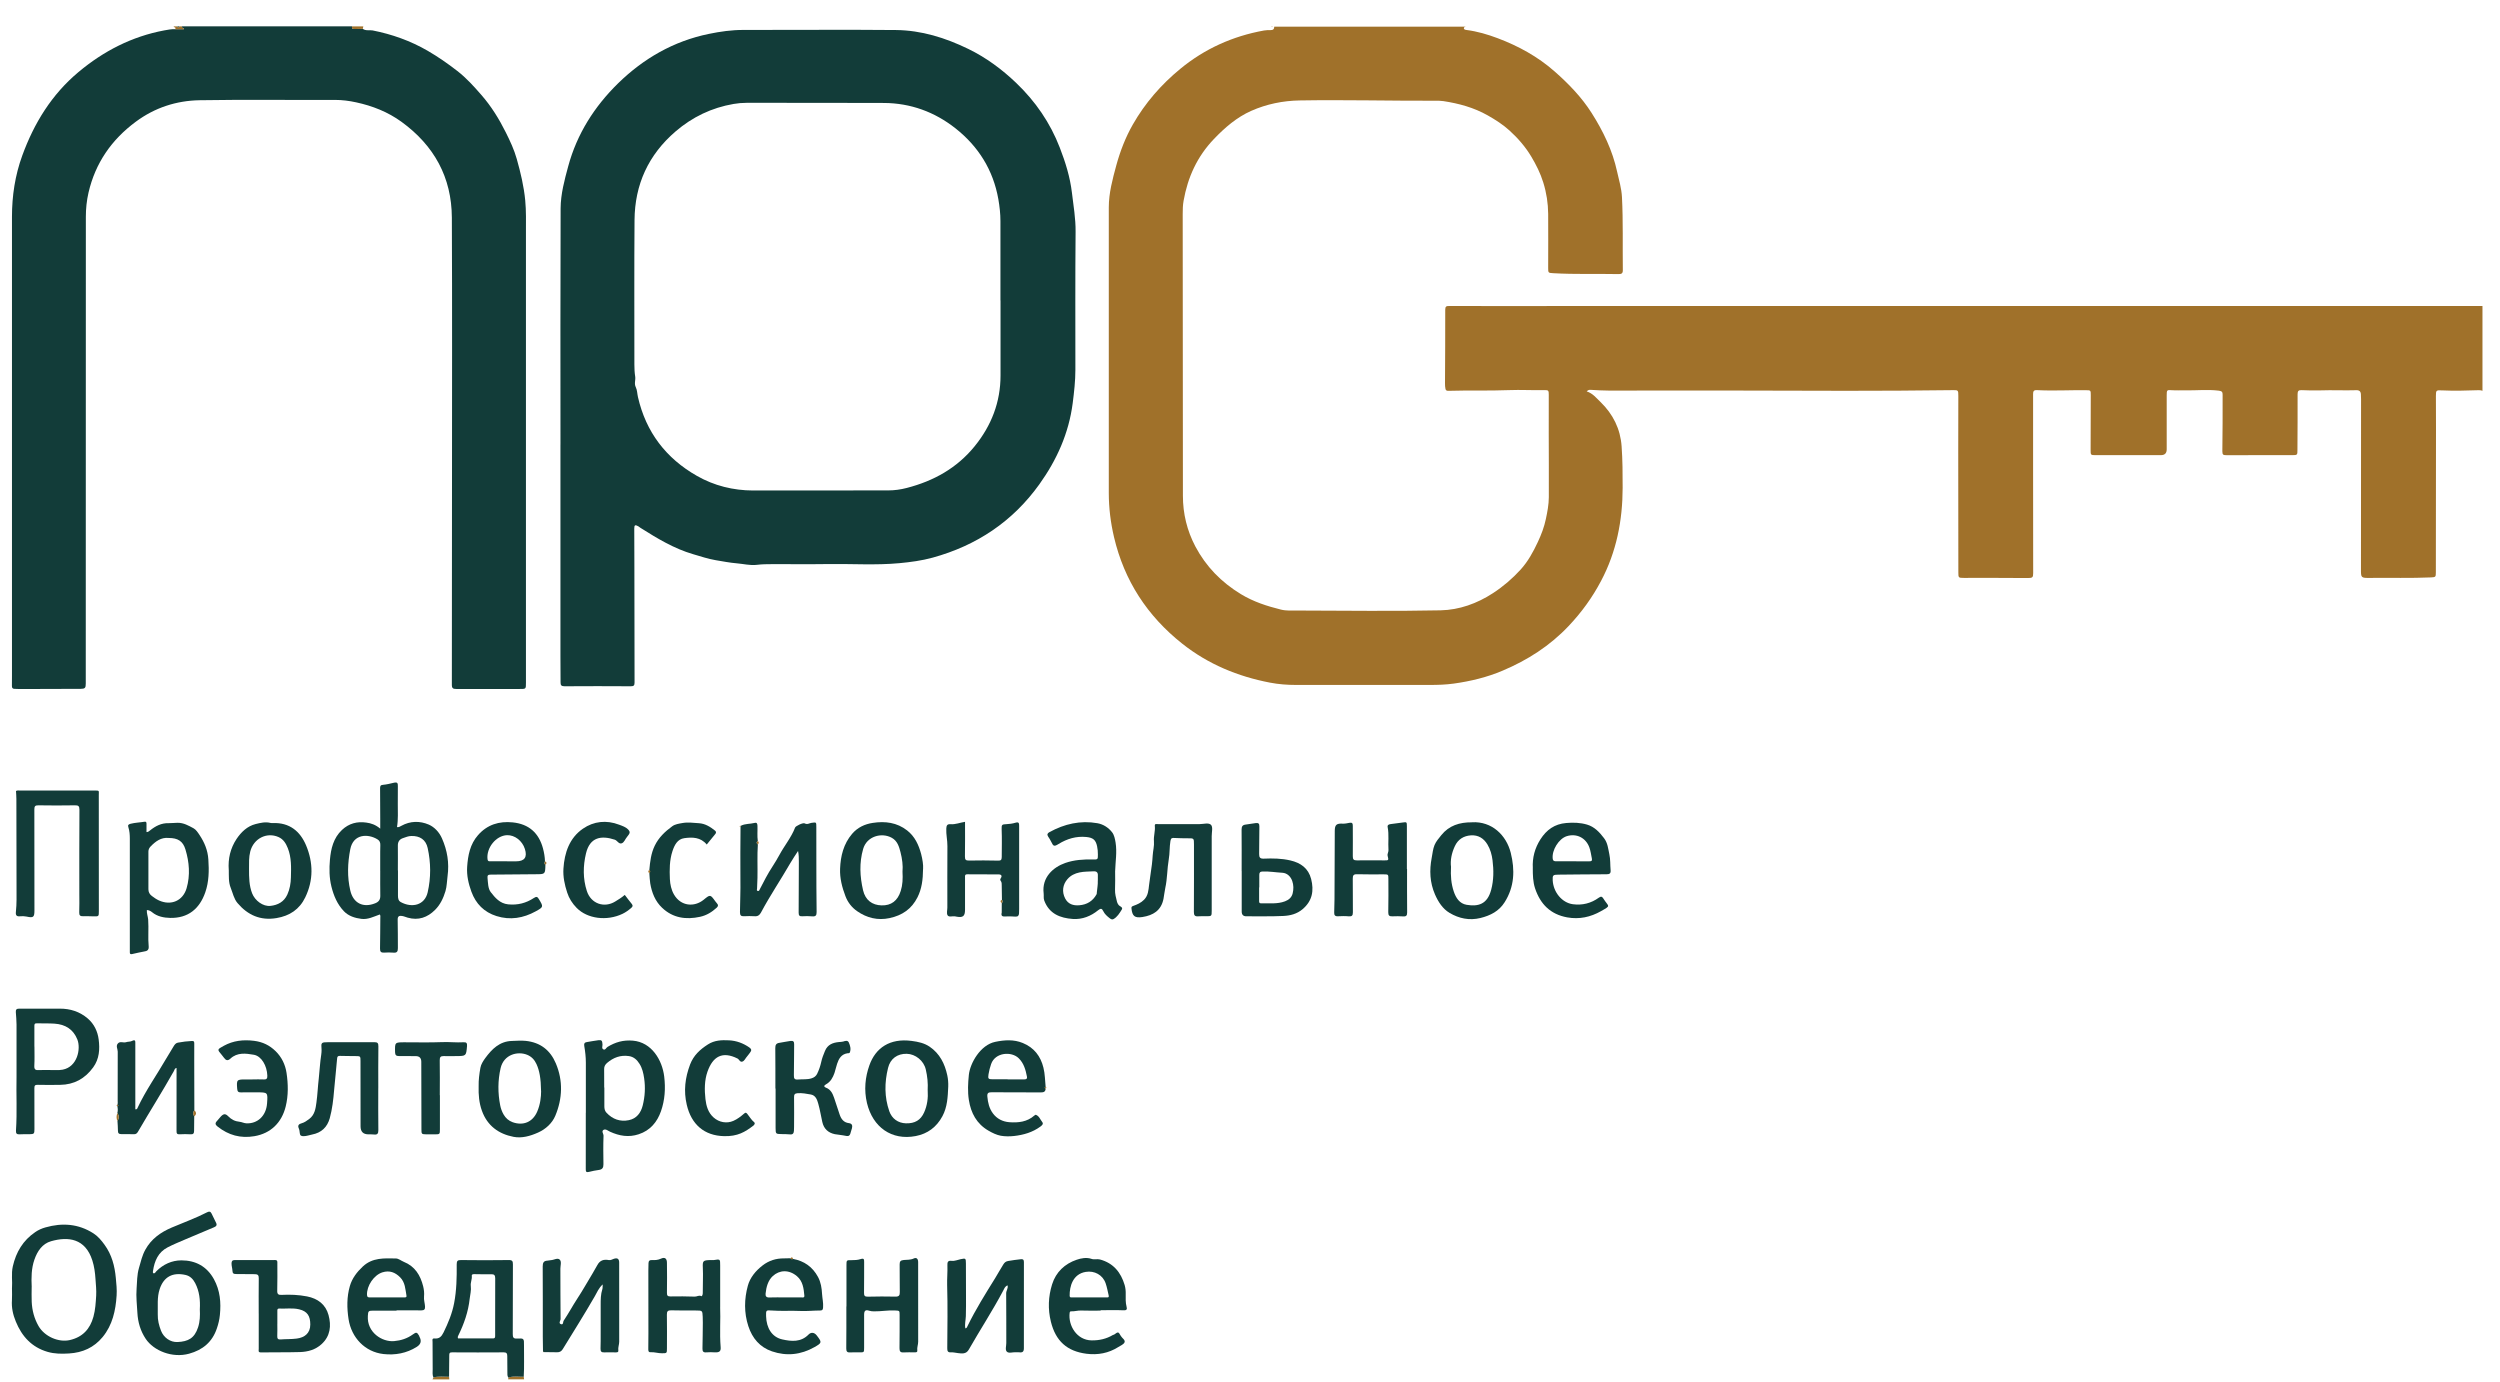 <?xml version="1.0" encoding="UTF-8"?>
<svg xmlns="http://www.w3.org/2000/svg" width="85" height="47" viewBox="0 0 85 47" fill="none">
  <g id="xw1DFX">
    <g id="Group">
      <path id="Vector" d="M49.84 0.898C49.815 0.917 49.77 0.921 49.771 0.957C49.773 1.011 49.827 1.014 49.866 1.02C50.23 1.067 50.578 1.17 50.921 1.299C51.629 1.566 52.282 1.924 52.852 2.425C53.33 2.845 53.771 3.3 54.113 3.837C54.507 4.457 54.825 5.114 54.982 5.837C55.046 6.124 55.132 6.406 55.147 6.705C55.189 7.531 55.166 8.357 55.176 9.185C55.178 9.296 55.131 9.32 55.035 9.319C54.295 9.304 53.554 9.332 52.813 9.289C52.639 9.279 52.638 9.277 52.638 9.109C52.638 8.497 52.643 7.885 52.638 7.271C52.634 6.91 52.582 6.56 52.472 6.207C52.373 5.886 52.228 5.6 52.061 5.32C51.861 4.988 51.608 4.696 51.32 4.435C51.096 4.232 50.846 4.073 50.582 3.923C50.11 3.656 49.603 3.519 49.076 3.438C48.982 3.424 48.885 3.424 48.791 3.425C47.256 3.43 45.721 3.389 44.186 3.415C43.619 3.425 43.066 3.538 42.547 3.767C42.049 3.987 41.645 4.338 41.271 4.729C40.704 5.322 40.383 6.028 40.242 6.826C40.215 6.976 40.212 7.126 40.212 7.275C40.212 10.47 40.215 13.663 40.219 16.858C40.219 17.465 40.359 18.041 40.642 18.579C41.004 19.263 41.524 19.795 42.191 20.201C42.617 20.459 43.075 20.608 43.548 20.725C43.734 20.772 43.931 20.758 44.124 20.758C45.744 20.761 47.364 20.786 48.983 20.751C49.615 20.737 50.219 20.521 50.763 20.166C51.113 19.938 51.424 19.67 51.701 19.366C51.951 19.091 52.131 18.762 52.287 18.427C52.404 18.177 52.502 17.921 52.559 17.648C52.611 17.403 52.659 17.154 52.66 16.903C52.664 16.18 52.658 15.457 52.657 14.734C52.657 14.297 52.657 13.86 52.658 13.422C52.658 13.278 52.648 13.261 52.511 13.264C52.108 13.273 51.705 13.248 51.305 13.264C50.618 13.291 49.932 13.267 49.246 13.288C49.181 13.291 49.156 13.267 49.146 13.222C49.132 13.161 49.13 13.097 49.13 13.033C49.133 12.2 49.141 11.366 49.138 10.531C49.138 10.415 49.179 10.403 49.273 10.404C49.913 10.406 50.554 10.406 51.194 10.406C52.841 10.406 54.488 10.403 56.135 10.403C60.301 10.403 64.468 10.405 68.633 10.405C73.849 10.405 79.064 10.405 84.277 10.405C84.319 10.405 84.362 10.405 84.404 10.405V13.288C84.355 13.267 84.305 13.264 84.251 13.267C83.843 13.282 83.436 13.292 83.028 13.273C82.829 13.263 82.821 13.27 82.821 13.465C82.82 13.841 82.824 14.216 82.824 14.589C82.824 16.212 82.821 17.834 82.819 19.456C82.819 19.619 82.811 19.624 82.652 19.632C81.965 19.662 81.276 19.641 80.588 19.649C80.266 19.653 80.272 19.647 80.273 19.337C80.276 17.927 80.275 16.517 80.275 15.108C80.275 14.596 80.275 14.084 80.276 13.572C80.276 13.519 80.272 13.467 80.271 13.414C80.268 13.311 80.221 13.263 80.112 13.267C79.704 13.28 79.297 13.258 78.889 13.273C78.679 13.28 78.466 13.273 78.254 13.265C78.153 13.261 78.118 13.292 78.118 13.399C78.121 14.028 78.116 14.657 78.113 15.284C78.113 15.475 78.113 15.475 77.922 15.475C77.182 15.475 76.44 15.474 75.699 15.476C75.597 15.476 75.559 15.468 75.56 15.342C75.572 14.704 75.567 14.065 75.569 13.426C75.569 13.334 75.553 13.297 75.442 13.283C75.062 13.236 74.682 13.278 74.303 13.272C74.15 13.269 73.997 13.278 73.844 13.267C73.674 13.254 73.669 13.26 73.668 13.439C73.668 14.051 73.668 14.664 73.668 15.276C73.668 15.409 73.603 15.475 73.471 15.475C72.735 15.475 72 15.475 71.264 15.475C71.08 15.475 71.081 15.475 71.081 15.289C71.084 14.672 71.085 14.053 71.086 13.436C71.086 13.269 71.085 13.268 70.923 13.267C70.368 13.26 69.811 13.294 69.256 13.264C69.146 13.258 69.124 13.306 69.125 13.403C69.128 14.217 69.125 15.029 69.125 15.843C69.125 17.057 69.125 18.272 69.128 19.486C69.128 19.634 69.106 19.654 68.935 19.653C68.485 19.651 68.035 19.648 67.585 19.647C67.316 19.647 67.045 19.649 66.776 19.649C66.59 19.649 66.584 19.644 66.584 19.467C66.583 18.095 66.58 16.721 66.58 15.348C66.58 14.72 66.583 14.091 66.583 13.464C66.583 13.263 66.58 13.261 66.383 13.265C63.974 13.298 61.566 13.287 59.156 13.279C57.673 13.274 56.192 13.282 54.709 13.28C54.503 13.28 54.297 13.267 54.091 13.255C54.042 13.252 53.999 13.252 53.948 13.308C54.154 13.373 54.276 13.533 54.417 13.668C54.844 14.081 55.094 14.586 55.135 15.176C55.168 15.644 55.171 16.115 55.17 16.584C55.168 17.693 54.961 18.759 54.438 19.748C54.142 20.311 53.774 20.819 53.333 21.285C52.695 21.96 51.936 22.444 51.092 22.801C50.561 23.027 50.001 23.162 49.428 23.242C49.16 23.279 48.89 23.288 48.621 23.288C47.101 23.288 45.581 23.288 44.063 23.288C43.767 23.288 43.474 23.266 43.182 23.21C42.083 22.999 41.075 22.582 40.196 21.885C39.008 20.943 38.224 19.741 37.877 18.264C37.761 17.77 37.699 17.27 37.699 16.76C37.702 13.524 37.696 10.287 37.699 7.051C37.699 6.563 37.827 6.091 37.954 5.623C38.087 5.137 38.267 4.671 38.516 4.234C38.933 3.503 39.477 2.878 40.127 2.343C40.961 1.656 41.914 1.229 42.975 1.037C43.047 1.024 43.122 1.023 43.196 1.024C43.281 1.026 43.326 0.992 43.325 0.906H49.837L49.84 0.898Z" fill="#A0712A"></path>
      <path id="Vector_2" d="M12.335 0.981C12.438 1.056 12.56 1.014 12.672 1.035C13.332 1.166 13.958 1.389 14.54 1.726C14.893 1.931 15.227 2.163 15.55 2.414C15.859 2.654 16.114 2.939 16.368 3.23C16.706 3.617 16.972 4.049 17.199 4.505C17.343 4.795 17.482 5.089 17.57 5.405C17.701 5.869 17.812 6.334 17.858 6.816C17.892 7.175 17.882 7.531 17.882 7.888C17.884 12.999 17.883 18.11 17.882 23.219C17.882 23.427 17.882 23.426 17.671 23.425C16.95 23.425 16.231 23.422 15.511 23.425C15.405 23.425 15.363 23.403 15.363 23.285C15.368 20.989 15.368 18.693 15.368 16.395C15.368 13.397 15.377 10.398 15.363 7.399C15.357 6.031 14.762 4.951 13.654 4.144C13.186 3.804 12.663 3.599 12.106 3.479C11.874 3.428 11.632 3.397 11.388 3.397C9.853 3.404 8.317 3.382 6.783 3.408C5.997 3.422 5.262 3.66 4.618 4.138C3.791 4.751 3.242 5.543 3.009 6.55C2.947 6.823 2.919 7.094 2.919 7.371C2.919 12.524 2.918 17.677 2.916 22.828C2.916 22.965 2.915 23.103 2.916 23.24C2.916 23.393 2.892 23.419 2.732 23.422C2.578 23.425 2.425 23.422 2.272 23.422C1.737 23.423 1.203 23.426 0.669 23.427C0.61 23.427 0.553 23.422 0.494 23.421C0.426 23.421 0.403 23.385 0.405 23.321C0.408 23.21 0.407 23.099 0.407 22.989C0.407 17.783 0.407 12.577 0.407 7.373C0.407 6.659 0.512 5.964 0.756 5.292C1.158 4.188 1.756 3.214 2.667 2.451C3.52 1.737 4.482 1.241 5.582 1.034C5.702 1.011 5.821 0.989 5.945 0.992H6.256C6.248 0.94 6.162 0.961 6.19 0.896H11.972C11.95 0.971 11.992 0.987 12.054 0.986C12.148 0.983 12.242 0.981 12.335 0.98V0.981Z" fill="#123C39"></path>
      <path id="Vector_3" d="M15.268 46.809C15.271 46.839 15.274 46.868 15.277 46.899H14.705C14.715 46.877 14.727 46.857 14.737 46.835C14.911 46.779 15.09 46.809 15.268 46.809Z" fill="#A0712A"></path>
      <path id="Vector_4" d="M17.277 46.899C17.28 46.878 17.282 46.859 17.286 46.839C17.456 46.773 17.633 46.812 17.807 46.807C17.811 46.838 17.815 46.868 17.819 46.897H17.279L17.277 46.899Z" fill="#A0712A"></path>
      <path id="Vector_5" d="M12.335 0.981C12.241 0.983 12.147 0.986 12.054 0.987C11.993 0.988 11.95 0.972 11.972 0.897C12.098 0.898 12.226 0.898 12.353 0.898C12.346 0.926 12.341 0.954 12.335 0.981Z" fill="#A0712A"></path>
      <path id="Vector_6" d="M6.191 0.898C6.163 0.963 6.249 0.943 6.257 0.995H5.945C6.023 0.924 5.897 0.939 5.905 0.898H6.032C6.032 0.925 6.051 0.93 6.072 0.929C6.089 0.928 6.098 0.916 6.095 0.898H6.191Z" fill="#A0712A"></path>
      <path id="Vector_7" d="M6.095 0.898C6.097 0.916 6.088 0.926 6.072 0.929C6.05 0.931 6.033 0.926 6.031 0.898H6.095Z" fill="#123C39"></path>
      <path id="Vector_8" d="M43.263 0.898C43.258 0.906 43.253 0.914 43.249 0.921C43.243 0.914 43.238 0.906 43.231 0.898C43.242 0.898 43.253 0.898 43.263 0.898Z" fill="#A0712A"></path>
      <path id="Vector_9" d="M19.056 15.117C19.056 12.44 19.05 9.763 19.061 7.086C19.064 6.598 19.192 6.122 19.32 5.651C19.617 4.552 20.212 3.621 21.012 2.836C21.875 1.992 22.898 1.4 24.099 1.153C24.49 1.072 24.883 1.016 25.285 1.018C27.011 1.021 28.737 1.004 30.462 1.021C31.329 1.03 32.144 1.285 32.921 1.663C33.531 1.959 34.07 2.36 34.556 2.825C35.205 3.447 35.707 4.174 36.033 5.02C36.227 5.519 36.383 6.024 36.446 6.555C36.498 6.996 36.575 7.432 36.57 7.882C36.556 9.445 36.563 11.007 36.563 12.571C36.563 12.952 36.52 13.329 36.472 13.706C36.34 14.732 35.93 15.64 35.337 16.468C34.432 17.73 33.211 18.546 31.713 18.959C31.339 19.062 30.961 19.112 30.578 19.148C29.77 19.223 28.962 19.166 28.154 19.178C27.518 19.188 26.883 19.178 26.247 19.181C26.075 19.181 25.902 19.183 25.728 19.205C25.505 19.231 25.282 19.173 25.059 19.154C24.814 19.134 24.574 19.086 24.332 19.046C24.075 19.003 23.824 18.917 23.571 18.844C22.918 18.654 22.346 18.306 21.778 17.948C21.752 17.931 21.727 17.908 21.701 17.893C21.594 17.834 21.565 17.849 21.565 17.972C21.565 18.405 21.569 18.837 21.569 19.271C21.57 20.58 21.57 21.889 21.575 23.199C21.575 23.3 21.553 23.335 21.447 23.333C20.694 23.328 19.943 23.328 19.191 23.333C19.081 23.333 19.058 23.293 19.059 23.195C19.061 22.9 19.055 22.603 19.055 22.308C19.055 19.912 19.055 17.514 19.055 15.118L19.056 15.117ZM34.018 10.213H34.015C34.015 9.315 34.017 8.417 34.015 7.52C34.015 7.269 33.987 7.019 33.944 6.772C33.769 5.784 33.27 4.983 32.487 4.364C31.779 3.806 30.963 3.506 30.056 3.501C28.499 3.493 26.943 3.499 25.386 3.496C25.237 3.496 25.087 3.509 24.944 3.534C24.199 3.662 23.541 3.977 22.968 4.47C22.045 5.264 21.583 6.274 21.574 7.483C21.561 9.119 21.57 10.756 21.569 12.393C21.569 12.532 21.575 12.668 21.597 12.804C21.616 12.924 21.553 13.039 21.619 13.17C21.665 13.261 21.665 13.392 21.691 13.502C21.963 14.691 22.642 15.581 23.697 16.181C24.285 16.516 24.93 16.675 25.608 16.677C27.138 16.678 28.668 16.677 30.198 16.674C30.413 16.674 30.625 16.644 30.831 16.59C31.745 16.354 32.536 15.915 33.139 15.172C33.708 14.47 34.019 13.673 34.018 12.762C34.018 11.912 34.018 11.062 34.018 10.213Z" fill="#123C39"></path>
      <path id="Vector_10" d="M12.916 31.091C12.706 31.166 12.506 31.27 12.289 31.242C12.069 31.214 11.851 31.148 11.691 30.98C11.468 30.745 11.348 30.46 11.269 30.147C11.193 29.842 11.191 29.531 11.218 29.229C11.251 28.858 11.336 28.491 11.628 28.217C11.863 27.997 12.142 27.922 12.456 27.968C12.618 27.99 12.77 28.041 12.928 28.174C12.928 28.031 12.928 27.924 12.928 27.817C12.928 27.479 12.928 27.141 12.923 26.803C12.923 26.727 12.935 26.69 13.022 26.684C13.147 26.674 13.271 26.641 13.393 26.613C13.518 26.584 13.528 26.634 13.527 26.728C13.524 26.928 13.527 27.13 13.525 27.33C13.523 27.593 13.543 27.856 13.498 28.121C13.561 28.134 13.604 28.099 13.648 28.077C13.951 27.909 14.277 27.907 14.578 28.036C14.773 28.121 14.935 28.296 15.027 28.505C15.209 28.916 15.278 29.339 15.217 29.789C15.194 29.958 15.195 30.132 15.146 30.298C15.075 30.536 14.968 30.761 14.791 30.937C14.534 31.194 14.226 31.304 13.861 31.2C13.795 31.181 13.731 31.151 13.664 31.142C13.576 31.129 13.518 31.15 13.521 31.269C13.531 31.591 13.523 31.913 13.528 32.234C13.529 32.345 13.501 32.403 13.376 32.39C13.27 32.38 13.163 32.383 13.058 32.389C12.954 32.395 12.919 32.357 12.921 32.252C12.928 31.904 12.927 31.555 12.931 31.207C12.931 31.17 12.942 31.133 12.913 31.09L12.916 31.091ZM13.528 29.593H13.531C13.531 29.879 13.531 30.164 13.531 30.449C13.531 30.535 13.541 30.624 13.626 30.671C14.01 30.88 14.441 30.777 14.541 30.339C14.655 29.839 14.651 29.334 14.541 28.833C14.479 28.549 14.275 28.415 13.983 28.424C13.885 28.426 13.797 28.463 13.707 28.494C13.579 28.535 13.524 28.622 13.527 28.756C13.531 29.036 13.527 29.315 13.527 29.595L13.528 29.593ZM12.927 29.609C12.927 29.467 12.927 29.323 12.927 29.182C12.927 29.035 12.926 28.886 12.931 28.739C12.935 28.652 12.911 28.584 12.834 28.538C12.51 28.339 12.011 28.349 11.909 28.875C11.819 29.343 11.8 29.813 11.911 30.282C12.011 30.709 12.348 30.876 12.755 30.712C12.872 30.666 12.931 30.593 12.93 30.463C12.925 30.178 12.928 29.894 12.928 29.609H12.927Z" fill="#123C39"></path>
      <path id="Vector_11" d="M0.408 43.788C0.427 43.571 0.378 43.312 0.436 43.055C0.546 42.571 0.783 42.173 1.199 41.891C1.304 41.818 1.421 41.767 1.544 41.732C2.116 41.569 2.664 41.607 3.173 41.932C3.33 42.032 3.448 42.174 3.556 42.324C3.801 42.661 3.9 43.042 3.938 43.452C3.957 43.651 3.978 43.848 3.965 44.047C3.932 44.559 3.825 45.051 3.49 45.459C3.196 45.815 2.814 45.99 2.346 46.018C2.096 46.033 1.856 46.033 1.617 45.963C1.078 45.806 0.742 45.435 0.537 44.931C0.441 44.699 0.388 44.46 0.406 44.207C0.415 44.081 0.407 43.953 0.407 43.786L0.408 43.788ZM1.077 43.755C1.077 43.923 1.07 44.092 1.078 44.26C1.091 44.552 1.164 44.83 1.31 45.085C1.515 45.443 1.992 45.648 2.37 45.563C2.807 45.464 3.062 45.188 3.177 44.768C3.242 44.534 3.255 44.293 3.27 44.054C3.281 43.866 3.259 43.677 3.247 43.49C3.233 43.272 3.205 43.059 3.139 42.853C2.899 42.107 2.323 42.034 1.735 42.202C1.441 42.286 1.272 42.535 1.171 42.824C1.065 43.127 1.063 43.441 1.078 43.756L1.077 43.755Z" fill="#123C39"></path>
      <path id="Vector_12" d="M5.222 43.296C5.273 43.296 5.288 43.252 5.316 43.222C5.55 42.987 5.841 42.854 6.166 42.852C6.647 42.852 7.031 43.054 7.273 43.492C7.484 43.876 7.519 44.287 7.476 44.71C7.461 44.864 7.425 45.016 7.374 45.164C7.218 45.63 6.893 45.898 6.428 46.026C5.857 46.183 5.223 45.924 4.954 45.52C4.774 45.25 4.688 44.952 4.671 44.633C4.657 44.362 4.622 44.088 4.644 43.819C4.661 43.584 4.656 43.345 4.725 43.11C4.786 42.898 4.834 42.684 4.941 42.49C5.142 42.124 5.463 41.897 5.838 41.737C6.238 41.566 6.65 41.419 7.039 41.219C7.11 41.182 7.157 41.185 7.193 41.26C7.242 41.363 7.292 41.469 7.345 41.571C7.388 41.654 7.354 41.695 7.278 41.727C6.952 41.863 6.628 41.999 6.304 42.138C6.101 42.225 5.896 42.309 5.701 42.409C5.379 42.575 5.253 42.87 5.203 43.207C5.199 43.235 5.185 43.271 5.222 43.293V43.296ZM6.794 44.519C6.811 44.206 6.782 43.904 6.635 43.624C6.564 43.487 6.461 43.382 6.307 43.348C5.87 43.25 5.567 43.411 5.429 43.829C5.335 44.113 5.372 44.404 5.364 44.692C5.359 44.885 5.406 45.069 5.475 45.246C5.565 45.477 5.79 45.642 6.039 45.629C6.392 45.611 6.612 45.507 6.735 45.127C6.8 44.928 6.804 44.723 6.794 44.52V44.519Z" fill="#123C39"></path>
      <path id="Vector_13" d="M0.542 26.895C0.589 26.866 0.637 26.878 0.684 26.878C1.525 26.878 2.366 26.878 3.209 26.878C3.389 26.878 3.359 26.874 3.359 27.034C3.36 28.348 3.361 29.662 3.361 30.976C3.361 31.16 3.36 31.16 3.178 31.156C3.062 31.153 2.946 31.148 2.829 31.152C2.727 31.156 2.689 31.123 2.694 31.016C2.703 30.811 2.697 30.605 2.697 30.399C2.697 29.444 2.694 28.488 2.701 27.534C2.701 27.407 2.666 27.378 2.544 27.381C2.131 27.388 1.718 27.388 1.307 27.381C1.195 27.38 1.168 27.41 1.168 27.52C1.172 28.666 1.171 29.81 1.171 30.956C1.171 31.188 1.133 31.214 0.9 31.163C0.829 31.148 0.753 31.147 0.68 31.154C0.566 31.166 0.528 31.119 0.54 31.01C0.571 30.726 0.562 30.441 0.562 30.156C0.562 29.159 0.559 28.161 0.557 27.164C0.557 27.074 0.549 26.985 0.544 26.898L0.542 26.895Z" fill="#123C39"></path>
      <path id="Vector_14" d="M4.993 30.941C4.984 31.053 5.029 31.157 5.038 31.266C5.06 31.574 5.026 31.883 5.056 32.193C5.063 32.262 5.031 32.328 4.939 32.343C4.787 32.37 4.634 32.407 4.483 32.44C4.434 32.45 4.414 32.429 4.414 32.383C4.414 32.356 4.414 32.329 4.414 32.304C4.414 31.042 4.414 29.781 4.414 28.519C4.414 28.386 4.406 28.255 4.365 28.128C4.341 28.055 4.362 28.03 4.437 28.009C4.596 27.968 4.76 27.965 4.92 27.938C4.971 27.93 4.981 27.964 4.981 28.007C4.981 28.101 4.981 28.196 4.981 28.291C5.038 28.291 5.07 28.26 5.107 28.23C5.289 28.085 5.489 27.98 5.731 27.988C5.833 27.99 5.934 27.975 6.036 27.975C6.248 27.973 6.411 28.072 6.578 28.16C6.664 28.206 6.727 28.305 6.784 28.39C6.952 28.642 7.064 28.909 7.084 29.221C7.11 29.604 7.105 29.98 6.979 30.341C6.784 30.899 6.398 31.222 5.784 31.209C5.573 31.204 5.348 31.163 5.169 31.014C5.122 30.975 5.064 30.944 4.991 30.941H4.993ZM5.736 28.491C5.481 28.463 5.289 28.604 5.116 28.785C5.07 28.833 5.046 28.889 5.046 28.956C5.046 29.383 5.046 29.809 5.046 30.236C5.046 30.332 5.087 30.407 5.164 30.464C5.24 30.521 5.318 30.576 5.404 30.615C5.815 30.802 6.22 30.629 6.345 30.198C6.472 29.757 6.436 29.313 6.305 28.881C6.219 28.597 6.046 28.492 5.736 28.491Z" fill="#123C39"></path>
      <path id="Vector_15" d="M19.919 37.835C19.919 37.265 19.917 36.696 19.919 36.126C19.919 35.937 19.897 35.749 19.865 35.564C19.851 35.481 19.873 35.444 19.95 35.431C20.08 35.41 20.21 35.385 20.341 35.368C20.457 35.353 20.477 35.381 20.485 35.511C20.489 35.569 20.447 35.649 20.518 35.681C20.582 35.709 20.609 35.624 20.656 35.595C20.92 35.434 21.191 35.354 21.517 35.382C22.162 35.436 22.517 36.05 22.583 36.601C22.632 37.005 22.606 37.403 22.473 37.782C22.345 38.146 22.111 38.436 21.715 38.565C21.374 38.678 21.056 38.622 20.741 38.478C20.672 38.446 20.596 38.376 20.525 38.413C20.437 38.459 20.522 38.547 20.52 38.617C20.508 38.939 20.512 39.261 20.517 39.583C20.518 39.696 20.485 39.761 20.363 39.778C20.249 39.792 20.135 39.817 20.023 39.845C19.931 39.869 19.915 39.834 19.916 39.751C19.919 39.113 19.917 38.474 19.917 37.837L19.919 37.835ZM20.543 36.977H20.548C20.548 37.189 20.548 37.399 20.548 37.611C20.548 37.692 20.56 37.769 20.619 37.831C20.826 38.053 21.084 38.147 21.38 38.086C21.646 38.032 21.791 37.835 21.853 37.584C21.928 37.282 21.947 36.974 21.901 36.663C21.876 36.491 21.839 36.321 21.743 36.17C21.66 36.036 21.548 35.931 21.385 35.907C21.1 35.865 20.855 35.955 20.639 36.141C20.576 36.197 20.54 36.258 20.541 36.345C20.545 36.557 20.543 36.767 20.543 36.979V36.977Z" fill="#123C39"></path>
      <path id="Vector_16" d="M17.807 46.809C17.633 46.812 17.457 46.774 17.286 46.84C17.244 46.786 17.251 46.72 17.251 46.658C17.248 46.473 17.247 46.288 17.247 46.104C17.247 46.022 17.222 45.978 17.129 45.98C16.542 45.984 15.954 45.984 15.366 45.98C15.281 45.98 15.275 46.014 15.275 46.082C15.275 46.325 15.271 46.568 15.268 46.81C15.091 46.81 14.913 46.781 14.737 46.836C14.695 46.746 14.711 46.649 14.711 46.555C14.707 46.243 14.707 45.933 14.707 45.621C14.707 45.574 14.68 45.501 14.769 45.508C14.933 45.524 15.009 45.449 15.082 45.301C15.238 44.981 15.373 44.659 15.44 44.308C15.524 43.871 15.532 43.43 15.528 42.988C15.528 42.869 15.558 42.841 15.676 42.842C16.216 42.849 16.757 42.85 17.295 42.842C17.421 42.84 17.439 42.88 17.439 42.992C17.434 43.777 17.439 44.564 17.434 45.351C17.434 45.465 17.448 45.519 17.582 45.511C17.816 45.498 17.819 45.508 17.816 45.749C17.812 46.103 17.829 46.456 17.807 46.809ZM15.573 45.506C15.966 45.506 16.366 45.506 16.765 45.506C16.837 45.506 16.835 45.458 16.835 45.408C16.835 45.24 16.835 45.071 16.835 44.901C16.835 44.421 16.833 43.942 16.837 43.462C16.837 43.358 16.804 43.321 16.701 43.324C16.51 43.328 16.321 43.324 16.13 43.321C16.087 43.321 16.035 43.321 16.041 43.381C16.054 43.499 15.992 43.606 16.007 43.723C16.027 43.871 15.985 44.014 15.969 44.159C15.922 44.6 15.776 45.015 15.58 45.413C15.568 45.437 15.555 45.46 15.573 45.505V45.506Z" fill="#123C39"></path>
      <path id="Vector_17" d="M0.562 36.607C0.562 35.984 0.563 35.41 0.562 34.835C0.562 34.693 0.547 34.551 0.538 34.41C0.531 34.32 0.571 34.292 0.66 34.294C1.115 34.297 1.57 34.297 2.025 34.294C2.387 34.291 2.712 34.395 2.986 34.631C3.202 34.816 3.321 35.073 3.355 35.343C3.397 35.67 3.379 36.002 3.168 36.291C2.89 36.673 2.52 36.879 2.044 36.885C1.789 36.889 1.535 36.89 1.282 36.884C1.192 36.881 1.168 36.91 1.169 36.998C1.173 37.462 1.172 37.927 1.171 38.39C1.171 38.549 1.158 38.56 1.003 38.563C0.892 38.563 0.78 38.56 0.67 38.567C0.577 38.572 0.536 38.546 0.543 38.442C0.585 37.815 0.548 37.188 0.562 36.607ZM1.171 35.585C1.171 35.801 1.179 36.018 1.167 36.234C1.159 36.365 1.209 36.392 1.326 36.383C1.451 36.374 1.58 36.383 1.706 36.381C1.848 36.377 1.991 36.396 2.133 36.368C2.631 36.272 2.754 35.661 2.631 35.345C2.493 34.995 2.219 34.828 1.854 34.804C1.653 34.79 1.451 34.8 1.251 34.793C1.172 34.79 1.168 34.83 1.169 34.889C1.171 35.121 1.169 35.353 1.169 35.585H1.171Z" fill="#123C39"></path>
      <path id="Vector_18" d="M32.821 45.165C32.876 45.157 32.882 45.114 32.897 45.085C33.172 44.519 33.506 43.988 33.836 43.456C33.93 43.303 34.015 43.145 34.111 42.994C34.153 42.927 34.193 42.889 34.275 42.874C34.421 42.849 34.567 42.828 34.713 42.813C34.788 42.806 34.813 42.832 34.813 42.911C34.811 43.886 34.809 44.863 34.812 45.839C34.812 45.952 34.77 45.994 34.661 45.979C34.619 45.974 34.576 45.979 34.534 45.976C34.431 45.97 34.299 46.024 34.231 45.955C34.17 45.892 34.214 45.763 34.214 45.664C34.212 45.099 34.216 44.535 34.21 43.97C34.21 43.879 34.283 43.808 34.258 43.703C34.169 43.734 34.145 43.813 34.111 43.878C33.748 44.563 33.324 45.212 32.94 45.885C32.849 46.046 32.704 46.022 32.568 46.005C32.49 45.996 32.414 45.975 32.335 45.98C32.225 45.987 32.206 45.937 32.207 45.837C32.212 45.124 32.224 44.411 32.203 43.699C32.197 43.471 32.22 43.244 32.212 43.017C32.21 42.926 32.216 42.851 32.357 42.869C32.455 42.882 32.562 42.833 32.663 42.812C32.834 42.776 32.84 42.78 32.841 42.96C32.843 43.324 32.844 43.689 32.844 44.052C32.844 44.284 32.847 44.517 32.839 44.749C32.834 44.888 32.795 45.023 32.821 45.164V45.165Z" fill="#123C39"></path>
      <path id="Vector_19" d="M18.462 45.953C18.46 45.785 18.455 45.616 18.455 45.447C18.455 44.65 18.457 43.853 18.452 43.057C18.452 42.933 18.485 42.869 18.611 42.862C18.653 42.86 18.694 42.847 18.735 42.845C18.837 42.84 18.962 42.753 19.034 42.831C19.099 42.9 19.053 43.032 19.053 43.136C19.056 43.706 19.053 44.275 19.06 44.846C19.06 44.904 18.977 44.991 19.075 45.023C19.16 45.05 19.138 44.938 19.168 44.898C19.331 44.657 19.468 44.397 19.629 44.152C19.812 43.874 19.974 43.582 20.147 43.297C20.202 43.207 20.255 43.114 20.304 43.023C20.395 42.848 20.527 42.81 20.704 42.843C20.761 42.853 20.813 42.821 20.866 42.801C20.99 42.757 21.052 42.799 21.052 42.927C21.053 43.824 21.052 44.721 21.053 45.619C21.053 45.717 21.009 45.811 21.023 45.914C21.032 45.983 20.974 45.981 20.926 45.981C20.799 45.981 20.672 45.975 20.545 45.981C20.446 45.986 20.415 45.946 20.418 45.852C20.424 45.683 20.423 45.515 20.423 45.345C20.423 45.018 20.423 44.691 20.423 44.364C20.423 44.185 20.423 44.007 20.48 43.832C20.494 43.789 20.487 43.739 20.492 43.67C20.356 43.792 20.299 43.941 20.222 44.075C19.873 44.683 19.498 45.275 19.132 45.873C19.086 45.948 19.024 45.98 18.939 45.977C18.785 45.973 18.633 45.972 18.479 45.971L18.475 45.958L18.461 45.956L18.462 45.953Z" fill="#123C39"></path>
      <path id="Vector_20" d="M3.99 37.844C4.01 37.767 4.009 37.69 3.99 37.612C4.033 37.593 4.032 37.576 3.99 37.558C4.01 37.517 4.001 37.475 4.001 37.434C4.001 36.875 3.999 36.316 4.003 35.757C4.003 35.663 3.93 35.563 4.01 35.476C4.088 35.391 4.196 35.466 4.287 35.434C4.351 35.412 4.428 35.423 4.486 35.393C4.61 35.33 4.601 35.406 4.601 35.486C4.601 36.161 4.601 36.836 4.601 37.511C4.601 37.579 4.601 37.648 4.601 37.715C4.662 37.729 4.67 37.681 4.684 37.653C4.958 37.07 5.332 36.544 5.653 35.989C5.735 35.847 5.821 35.709 5.906 35.57C5.939 35.515 5.979 35.464 6.047 35.45C6.207 35.42 6.37 35.4 6.534 35.393C6.605 35.391 6.605 35.437 6.605 35.487C6.604 35.682 6.603 35.877 6.604 36.073C6.604 36.632 6.606 37.19 6.608 37.748C6.558 37.818 6.562 37.887 6.604 37.958C6.601 38.122 6.599 38.285 6.599 38.449C6.599 38.531 6.573 38.574 6.477 38.566C6.356 38.558 6.233 38.559 6.112 38.566C6.018 38.573 6 38.535 6.002 38.45C6.005 37.859 6.003 37.268 6.003 36.677C6.003 36.557 6.003 36.435 6.003 36.311C5.937 36.321 5.933 36.378 5.913 36.415C5.52 37.113 5.092 37.79 4.689 38.482C4.657 38.537 4.619 38.566 4.55 38.564C4.408 38.559 4.264 38.559 4.122 38.56C4.042 38.56 4.009 38.529 4.01 38.446C4.01 38.336 4 38.226 3.994 38.115C4.051 38.024 4.051 37.933 3.993 37.842L3.99 37.844Z" fill="#123C39"></path>
      <path id="Vector_21" d="M25.188 28.077C25.336 27.999 25.502 28.02 25.657 27.979C25.742 27.957 25.751 28.016 25.754 28.079C25.76 28.25 25.741 28.423 25.765 28.594C25.712 28.633 25.713 28.671 25.767 28.709C25.741 29.088 25.762 29.468 25.754 29.847C25.751 29.969 25.745 30.089 25.74 30.211C25.74 30.24 25.717 30.278 25.759 30.292C25.808 30.308 25.82 30.263 25.835 30.231C25.9 30.102 25.969 29.975 26.036 29.847C26.177 29.578 26.359 29.334 26.501 29.066C26.67 28.751 26.905 28.473 27.034 28.136C27.053 28.085 27.3 27.963 27.36 27.995C27.448 28.045 27.515 27.989 27.586 27.978C27.756 27.954 27.755 27.945 27.755 28.123C27.755 28.525 27.755 28.926 27.756 29.327C27.758 29.887 27.756 30.446 27.765 31.006C27.767 31.125 27.732 31.167 27.613 31.156C27.502 31.146 27.391 31.146 27.28 31.153C27.182 31.16 27.153 31.127 27.154 31.029C27.159 30.454 27.159 29.879 27.161 29.303C27.161 29.183 27.161 29.064 27.134 28.933C27.046 29.07 26.953 29.203 26.872 29.344C26.547 29.909 26.18 30.45 25.873 31.027C25.826 31.115 25.765 31.16 25.659 31.152C25.538 31.143 25.415 31.147 25.294 31.152C25.19 31.157 25.159 31.118 25.159 31.013C25.163 30.644 25.181 30.275 25.174 29.905C25.166 29.305 25.176 28.703 25.178 28.102C25.191 28.097 25.194 28.088 25.188 28.075V28.077Z" fill="#123C39"></path>
      <path id="Vector_22" d="M37.914 29.611C37.914 29.823 37.921 30.033 37.911 30.245C37.905 30.392 37.946 30.527 37.979 30.666C37.986 30.7 38.009 30.733 38.028 30.763C38.064 30.82 38.195 30.839 38.14 30.927C38.064 31.048 37.987 31.18 37.853 31.252C37.808 31.276 37.761 31.245 37.722 31.214C37.639 31.148 37.56 31.079 37.512 30.981C37.469 30.892 37.431 30.871 37.337 30.948C37.09 31.15 36.797 31.266 36.478 31.245C36.047 31.215 35.673 31.07 35.505 30.62C35.474 30.539 35.494 30.456 35.484 30.374C35.417 29.828 35.811 29.483 36.221 29.34C36.524 29.235 36.837 29.215 37.155 29.222C37.329 29.226 37.329 29.222 37.328 29.052C37.328 28.959 37.322 28.866 37.301 28.772C37.255 28.556 37.163 28.481 36.937 28.458C36.591 28.424 36.282 28.517 35.991 28.696C35.841 28.789 35.813 28.776 35.741 28.62C35.712 28.558 35.675 28.501 35.637 28.444C35.59 28.373 35.614 28.329 35.682 28.292C36.192 28.012 36.732 27.888 37.311 27.989C37.516 28.025 37.689 28.141 37.811 28.297C37.882 28.387 37.91 28.523 37.93 28.648C37.982 28.97 37.925 29.291 37.915 29.612L37.914 29.611ZM37.327 29.939C37.327 29.886 37.324 29.834 37.327 29.781C37.334 29.668 37.294 29.617 37.172 29.625C37.015 29.635 36.858 29.63 36.703 29.663C36.544 29.696 36.404 29.765 36.296 29.887C36.131 30.076 36.097 30.32 36.216 30.549C36.316 30.741 36.49 30.796 36.696 30.779C36.957 30.758 37.154 30.638 37.282 30.408C37.292 30.39 37.291 30.368 37.292 30.346C37.304 30.21 37.332 30.075 37.325 29.937L37.327 29.939Z" fill="#123C39"></path>
      <path id="Vector_23" d="M32.24 36.948C32.224 37.292 32.212 37.635 32.042 37.952C31.843 38.321 31.54 38.548 31.134 38.626C30.316 38.783 29.674 38.326 29.477 37.503C29.372 37.059 29.415 36.627 29.559 36.221C29.767 35.63 30.254 35.293 30.995 35.391C31.221 35.42 31.428 35.465 31.611 35.59C31.951 35.823 32.122 36.165 32.207 36.557C32.235 36.686 32.245 36.818 32.24 36.951V36.948ZM31.541 37.071C31.555 36.829 31.531 36.593 31.477 36.363C31.409 36.064 31.126 35.836 30.829 35.829C30.512 35.823 30.27 35.993 30.193 36.312C30.072 36.805 30.067 37.299 30.237 37.785C30.326 38.036 30.537 38.185 30.8 38.193C31.107 38.202 31.302 38.084 31.419 37.825C31.528 37.584 31.559 37.331 31.542 37.073L31.541 37.071Z" fill="#123C39"></path>
      <path id="Vector_24" d="M50.047 27.957C50.726 27.919 51.215 28.398 51.365 28.994C51.512 29.582 51.492 30.147 51.159 30.674C50.968 30.979 50.676 31.128 50.335 31.212C49.957 31.305 49.603 31.227 49.286 31.039C49.052 30.901 48.9 30.664 48.789 30.41C48.614 30.006 48.596 29.591 48.678 29.166C48.706 29.021 48.718 28.867 48.774 28.732C48.825 28.609 48.919 28.502 49.004 28.396C49.267 28.068 49.624 27.955 50.047 27.959V27.957ZM49.334 29.479C49.318 29.776 49.339 30.048 49.428 30.311C49.502 30.53 49.624 30.724 49.868 30.764C50.257 30.828 50.569 30.75 50.701 30.249C50.788 29.92 50.788 29.584 50.746 29.25C50.723 29.06 50.672 28.879 50.574 28.714C50.447 28.5 50.258 28.386 50.011 28.402C49.765 28.419 49.573 28.535 49.464 28.771C49.356 29.004 49.305 29.246 49.335 29.481L49.334 29.479Z" fill="#123C39"></path>
      <path id="Vector_25" d="M31.384 29.543C31.38 29.92 31.338 30.221 31.196 30.506C30.996 30.905 30.676 31.123 30.247 31.215C29.84 31.303 29.471 31.208 29.144 30.981C28.967 30.859 28.827 30.686 28.746 30.472C28.63 30.169 28.55 29.856 28.563 29.537C28.579 29.107 28.68 28.691 28.973 28.349C29.159 28.132 29.404 28.018 29.677 27.978C30.095 27.914 30.497 27.964 30.844 28.236C31.104 28.44 31.235 28.724 31.318 29.033C31.367 29.221 31.395 29.413 31.385 29.543H31.384ZM30.685 29.638C30.705 29.433 30.675 29.198 30.616 28.97C30.568 28.784 30.512 28.592 30.322 28.486C29.972 28.292 29.47 28.434 29.347 28.865C29.211 29.335 29.236 29.803 29.344 30.269C29.422 30.602 29.652 30.776 29.976 30.783C30.301 30.791 30.52 30.628 30.625 30.292C30.689 30.09 30.699 29.881 30.685 29.638Z" fill="#123C39"></path>
      <path id="Vector_26" d="M16.274 36.931C16.269 36.728 16.296 36.514 16.334 36.303C16.355 36.183 16.432 36.068 16.499 35.975C16.723 35.672 16.982 35.405 17.404 35.392C17.559 35.388 17.709 35.374 17.868 35.389C18.372 35.44 18.709 35.706 18.898 36.154C19.149 36.745 19.124 37.355 18.88 37.937C18.776 38.185 18.559 38.39 18.292 38.508C18.028 38.626 17.744 38.707 17.462 38.653C16.954 38.555 16.569 38.276 16.386 37.768C16.289 37.501 16.265 37.224 16.274 36.931ZM18.396 37.091C18.391 36.666 18.34 36.394 18.24 36.178C18.174 36.035 18.077 35.927 17.926 35.864C17.606 35.732 17.131 35.848 17.021 36.316C16.924 36.737 16.924 37.161 17.007 37.584C17.029 37.693 17.067 37.797 17.123 37.894C17.194 38.017 17.293 38.105 17.429 38.155C17.791 38.284 18.11 38.151 18.264 37.797C18.371 37.551 18.398 37.29 18.398 37.091H18.396Z" fill="#123C39"></path>
      <path id="Vector_27" d="M7.778 29.579C7.749 29.198 7.833 28.841 8.042 28.526C8.199 28.292 8.405 28.089 8.693 28.017C8.856 27.977 9.026 27.935 9.199 27.98C9.224 27.987 9.251 27.985 9.278 27.984C9.842 27.964 10.205 28.26 10.409 28.748C10.652 29.332 10.659 29.928 10.38 30.508C10.184 30.918 9.848 31.141 9.4 31.215C8.853 31.307 8.422 31.112 8.077 30.706C7.953 30.562 7.917 30.368 7.847 30.194C7.765 29.993 7.783 29.784 7.779 29.577L7.778 29.579ZM8.467 29.548C8.467 29.828 8.469 30.107 8.572 30.373C8.669 30.622 8.943 30.828 9.196 30.8C9.444 30.773 9.656 30.664 9.769 30.416C9.854 30.23 9.886 30.033 9.891 29.833C9.9 29.496 9.913 29.158 9.785 28.836C9.721 28.677 9.638 28.534 9.468 28.459C9.067 28.283 8.623 28.51 8.509 28.95C8.458 29.146 8.468 29.348 8.467 29.547V29.548Z" fill="#123C39"></path>
      <path id="Vector_28" d="M26.963 42.803C27.343 42.874 27.626 43.072 27.812 43.416C27.911 43.6 27.939 43.795 27.95 43.995C27.959 44.146 27.997 44.296 27.985 44.449C27.98 44.515 27.971 44.557 27.888 44.557C27.662 44.557 27.433 44.584 27.212 44.573C26.885 44.557 26.56 44.583 26.233 44.557C26.044 44.541 26.042 44.552 26.047 44.748C26.057 45.154 26.247 45.462 26.597 45.54C26.906 45.61 27.231 45.641 27.491 45.374C27.579 45.284 27.691 45.303 27.768 45.404C27.951 45.641 27.95 45.655 27.694 45.801C27.234 46.062 26.746 46.117 26.246 45.946C25.834 45.804 25.579 45.502 25.444 45.091C25.294 44.633 25.303 44.165 25.427 43.713C25.502 43.439 25.692 43.207 25.928 43.025C26.146 42.857 26.387 42.783 26.658 42.785C26.732 42.785 26.805 42.781 26.88 42.78C26.898 42.824 26.931 42.817 26.965 42.804L26.963 42.803ZM26.696 44.112C26.88 44.112 27.066 44.112 27.25 44.112C27.292 44.112 27.354 44.132 27.348 44.051C27.326 43.808 27.298 43.563 27.098 43.392C26.821 43.156 26.5 43.181 26.278 43.383C26.111 43.535 26.053 43.76 26.03 43.983C26.021 44.068 26.054 44.118 26.157 44.114C26.336 44.107 26.516 44.112 26.695 44.112H26.696Z" fill="#123C39"></path>
      <path id="Vector_29" d="M37.423 44.561C37.2 44.561 36.978 44.567 36.756 44.558C36.644 44.553 36.538 44.59 36.428 44.585C36.39 44.583 36.373 44.597 36.368 44.637C36.313 45.07 36.613 45.567 37.114 45.573C37.377 45.577 37.616 45.522 37.84 45.389C37.852 45.382 37.871 45.383 37.883 45.374C38.019 45.275 38.024 45.273 38.108 45.422C38.15 45.498 38.268 45.558 38.234 45.64C38.204 45.71 38.099 45.751 38.023 45.799C37.692 46.009 37.326 46.076 36.944 46.028C36.277 45.944 35.892 45.593 35.73 44.937C35.625 44.511 35.641 44.085 35.771 43.669C35.902 43.248 36.204 42.968 36.608 42.831C36.753 42.781 36.941 42.742 37.115 42.803C37.204 42.835 37.303 42.797 37.398 42.822C37.854 42.945 38.11 43.258 38.239 43.694C38.268 43.795 38.277 43.899 38.274 44.005C38.272 44.146 38.267 44.288 38.303 44.426C38.326 44.51 38.314 44.557 38.199 44.55C37.94 44.539 37.681 44.547 37.422 44.547C37.422 44.55 37.422 44.554 37.422 44.558L37.423 44.561ZM37.037 44.111C37.227 44.111 37.416 44.111 37.607 44.111C37.65 44.111 37.714 44.129 37.695 44.045C37.663 43.907 37.638 43.766 37.592 43.633C37.493 43.344 37.208 43.196 36.917 43.244C36.47 43.317 36.364 43.747 36.368 44.05C36.368 44.129 36.424 44.111 36.467 44.111C36.658 44.111 36.847 44.111 37.038 44.111H37.037Z" fill="#123C39"></path>
      <path id="Vector_30" d="M18.544 29.405C18.537 29.724 18.537 29.723 18.214 29.724C17.705 29.726 17.197 29.734 16.69 29.737C16.605 29.737 16.564 29.752 16.576 29.852C16.593 30.018 16.59 30.209 16.685 30.332C16.832 30.521 16.995 30.719 17.277 30.748C17.6 30.781 17.89 30.705 18.154 30.53C18.242 30.472 18.275 30.491 18.322 30.569C18.479 30.831 18.484 30.837 18.215 30.985C17.793 31.218 17.345 31.293 16.88 31.146C16.461 31.014 16.178 30.73 16.028 30.318C15.929 30.046 15.864 29.766 15.883 29.474C15.91 29.081 15.981 28.703 16.254 28.393C16.568 28.037 16.968 27.914 17.431 27.961C17.984 28.017 18.323 28.322 18.463 28.852C18.5 28.993 18.525 29.137 18.529 29.284C18.516 29.327 18.498 29.37 18.544 29.405ZM17.244 29.285C17.345 29.285 17.445 29.285 17.545 29.285C17.835 29.285 17.935 29.145 17.846 28.865C17.758 28.585 17.5 28.387 17.238 28.396C16.864 28.41 16.529 28.829 16.576 29.215C16.585 29.288 16.625 29.284 16.672 29.284C16.863 29.284 17.053 29.284 17.244 29.284V29.285Z" fill="#123C39"></path>
      <path id="Vector_31" d="M13.483 44.562C13.219 44.562 12.954 44.562 12.689 44.562C12.522 44.562 12.517 44.578 12.507 44.743C12.471 45.299 12.99 45.634 13.399 45.598C13.629 45.578 13.845 45.51 14.036 45.371C14.154 45.285 14.178 45.293 14.252 45.418C14.257 45.427 14.255 45.44 14.261 45.449C14.34 45.59 14.311 45.704 14.172 45.792C13.823 46.013 13.433 46.082 13.036 46.037C12.41 45.965 11.949 45.483 11.851 44.851C11.793 44.473 11.789 44.094 11.895 43.727C11.971 43.464 12.131 43.253 12.337 43.06C12.668 42.752 13.064 42.782 13.459 42.788C13.549 42.788 13.638 42.865 13.728 42.902C14.108 43.054 14.294 43.358 14.388 43.736C14.416 43.849 14.428 43.965 14.417 44.079C14.405 44.197 14.445 44.307 14.451 44.421C14.458 44.516 14.422 44.554 14.324 44.553C14.043 44.549 13.764 44.552 13.483 44.552C13.483 44.555 13.483 44.559 13.483 44.562ZM13.148 44.111C13.343 44.111 13.539 44.111 13.735 44.111C13.774 44.111 13.831 44.12 13.82 44.052C13.781 43.833 13.777 43.601 13.604 43.428C13.433 43.257 13.242 43.184 13.001 43.26C12.713 43.352 12.465 43.717 12.478 44.028C12.482 44.105 12.517 44.112 12.576 44.112C12.766 44.112 12.957 44.112 13.146 44.112L13.148 44.111Z" fill="#123C39"></path>
      <path id="Vector_32" d="M35.552 37.009C35.547 37.114 35.494 37.144 35.388 37.142C34.833 37.137 34.276 37.142 33.721 37.137C33.609 37.137 33.559 37.156 33.57 37.283C33.588 37.489 33.634 37.687 33.758 37.854C33.894 38.038 34.089 38.137 34.317 38.155C34.625 38.178 34.921 38.145 35.166 37.93C35.181 37.918 35.207 37.899 35.221 37.904C35.334 37.946 35.366 38.062 35.434 38.146C35.49 38.213 35.425 38.265 35.376 38.302C35.109 38.499 34.803 38.587 34.479 38.624C34.326 38.641 34.166 38.64 34.025 38.615C33.886 38.589 33.742 38.52 33.611 38.444C33.205 38.211 33.01 37.842 32.941 37.398C32.897 37.116 32.912 36.828 32.941 36.545C32.982 36.149 33.334 35.526 33.838 35.423C34.153 35.358 34.466 35.335 34.775 35.462C35.158 35.619 35.381 35.909 35.477 36.302C35.531 36.516 35.529 36.738 35.552 36.957C35.509 36.975 35.509 36.993 35.552 37.01V37.009ZM34.259 36.697V36.7C34.444 36.7 34.629 36.7 34.814 36.7C34.883 36.7 34.932 36.687 34.916 36.604C34.871 36.374 34.812 36.153 34.636 35.98C34.391 35.739 33.838 35.776 33.698 36.178C33.659 36.293 33.627 36.41 33.609 36.529C33.587 36.678 33.602 36.695 33.752 36.696C33.921 36.697 34.09 36.696 34.259 36.696V36.697Z" fill="#123C39"></path>
      <path id="Vector_33" d="M52.116 29.517C52.096 29.161 52.184 28.837 52.375 28.537C52.583 28.213 52.854 28.016 53.252 27.982C53.495 27.961 53.729 27.969 53.959 28.036C54.212 28.111 54.382 28.293 54.538 28.499C54.663 28.662 54.677 28.857 54.717 29.041C54.757 29.218 54.744 29.407 54.761 29.59C54.769 29.696 54.727 29.725 54.625 29.725C54.078 29.725 53.533 29.734 52.987 29.738C52.802 29.739 52.783 29.757 52.792 29.933C52.815 30.339 53.109 30.691 53.472 30.743C53.797 30.788 54.096 30.712 54.359 30.522C54.434 30.468 54.472 30.484 54.509 30.543C54.697 30.844 54.79 30.776 54.433 30.98C54.078 31.181 53.697 31.265 53.286 31.191C52.713 31.087 52.37 30.739 52.192 30.203C52.119 29.98 52.115 29.749 52.115 29.52L52.116 29.517ZM53.466 29.284C53.655 29.284 53.846 29.282 54.035 29.285C54.112 29.287 54.14 29.265 54.123 29.187C54.095 29.059 54.082 28.927 54.035 28.804C53.912 28.48 53.598 28.328 53.269 28.43C52.998 28.515 52.758 28.907 52.792 29.194C52.804 29.289 52.866 29.283 52.928 29.284C53.107 29.285 53.286 29.284 53.466 29.284Z" fill="#123C39"></path>
      <path id="Vector_34" d="M47.84 29.548C47.84 30.038 47.838 30.529 47.843 31.02C47.843 31.122 47.818 31.165 47.711 31.158C47.59 31.151 47.467 31.148 47.346 31.155C47.237 31.161 47.199 31.128 47.201 31.013C47.21 30.639 47.206 30.264 47.205 29.889C47.205 29.729 47.204 29.729 47.049 29.728C46.748 29.728 46.445 29.733 46.144 29.724C46.023 29.72 45.992 29.761 45.994 29.876C46.001 30.256 45.992 30.636 45.998 31.015C45.999 31.128 45.968 31.165 45.854 31.155C45.734 31.143 45.61 31.147 45.49 31.153C45.389 31.158 45.359 31.114 45.363 31.021C45.369 30.875 45.373 30.726 45.373 30.579C45.377 29.804 45.382 29.028 45.382 28.253C45.382 28.044 45.439 27.992 45.657 28.004C45.732 28.009 45.81 27.988 45.886 27.975C45.973 27.96 45.997 27.995 45.995 28.079C45.993 28.422 46.002 28.765 45.995 29.108C45.993 29.221 46.026 29.255 46.138 29.253C46.45 29.246 46.762 29.253 47.074 29.253C47.214 29.253 47.217 29.25 47.18 29.1C47.162 29.028 47.213 28.972 47.208 28.903C47.19 28.642 47.231 28.379 47.18 28.12C47.164 28.04 47.236 28.023 47.304 28.016C47.434 28.002 47.563 27.985 47.693 27.965C47.827 27.945 47.834 27.948 47.834 28.09C47.834 28.576 47.834 29.061 47.834 29.547H47.839L47.84 29.548Z" fill="#123C39"></path>
      <path id="Vector_35" d="M24.485 44.444C24.504 44.847 24.463 45.325 24.502 45.802C24.514 45.947 24.458 45.986 24.304 45.98C24.209 45.976 24.113 45.97 24.018 45.98C23.91 45.99 23.881 45.947 23.884 45.845C23.892 45.555 23.892 45.265 23.896 44.975C23.896 44.906 23.896 44.838 23.892 44.77C23.882 44.557 23.882 44.558 23.66 44.557C23.379 44.557 23.098 44.558 22.819 44.551C22.709 44.549 22.671 44.583 22.674 44.697C22.68 45.077 22.678 45.458 22.676 45.838C22.676 46.011 22.675 46.01 22.509 46.011C22.376 46.014 22.251 45.966 22.118 45.975C22.044 45.98 22.041 45.921 22.042 45.864C22.045 45.684 22.046 45.506 22.046 45.326C22.046 44.619 22.044 43.912 22.044 43.203C22.044 43.118 22.047 43.035 22.049 42.95C22.051 42.873 22.084 42.838 22.168 42.842C22.271 42.847 22.37 42.842 22.473 42.794C22.606 42.732 22.676 42.79 22.676 42.936C22.679 43.274 22.683 43.611 22.676 43.95C22.675 44.046 22.694 44.08 22.796 44.079C23.072 44.074 23.346 44.075 23.622 44.085C23.698 44.088 23.765 44.026 23.848 44.07C23.867 44.08 23.895 44.017 23.894 43.969C23.891 43.678 23.911 43.388 23.896 43.098C23.885 42.869 23.906 42.85 24.143 42.842C24.185 42.841 24.228 42.847 24.27 42.842C24.486 42.807 24.486 42.805 24.486 43.022C24.486 43.471 24.486 43.919 24.486 44.444H24.485Z" fill="#123C39"></path>
      <path id="Vector_36" d="M28.78 44.419C28.78 43.95 28.78 43.48 28.78 43.011C28.78 42.846 28.784 42.843 28.948 42.846C29.054 42.846 29.162 42.842 29.261 42.809C29.378 42.77 29.381 42.822 29.381 42.911C29.378 43.259 29.383 43.608 29.377 43.955C29.376 44.056 29.401 44.089 29.507 44.087C29.818 44.079 30.131 44.078 30.443 44.085C30.567 44.088 30.596 44.041 30.593 43.928C30.587 43.617 30.593 43.306 30.588 42.994C30.587 42.89 30.616 42.851 30.728 42.84C30.838 42.828 30.953 42.842 31.066 42.789C31.161 42.743 31.217 42.8 31.217 42.912C31.218 43.814 31.217 44.716 31.218 45.619C31.218 45.718 31.175 45.811 31.188 45.914C31.197 45.984 31.138 45.98 31.09 45.98C30.968 45.98 30.846 45.974 30.725 45.982C30.608 45.991 30.582 45.941 30.583 45.835C30.588 45.462 30.587 45.086 30.587 44.711C30.587 44.557 30.584 44.564 30.429 44.556C30.192 44.543 29.958 44.59 29.721 44.586C29.664 44.586 29.611 44.583 29.552 44.564C29.425 44.523 29.381 44.564 29.38 44.7C29.38 45.075 29.38 45.449 29.38 45.824C29.38 45.981 29.377 45.981 29.225 45.98C29.119 45.98 29.012 45.976 28.907 45.982C28.801 45.99 28.772 45.948 28.773 45.844C28.779 45.369 28.776 44.895 28.776 44.42H28.78V44.419Z" fill="#123C39"></path>
      <path id="Vector_37" d="M8.796 44.666C8.796 44.265 8.792 43.864 8.798 43.463C8.801 43.355 8.762 43.322 8.664 43.322C8.453 43.322 8.241 43.316 8.03 43.317C7.946 43.317 7.906 43.3 7.903 43.205C7.9 43.123 7.871 43.044 7.872 42.957C7.873 42.879 7.899 42.842 7.983 42.842C8.438 42.843 8.893 42.845 9.347 42.841C9.441 42.841 9.43 42.894 9.43 42.952C9.43 43.264 9.435 43.575 9.426 43.885C9.422 44.002 9.467 44.031 9.571 44.026C9.862 44.011 10.15 44.022 10.438 44.078C10.806 44.15 11.072 44.351 11.17 44.712C11.268 45.075 11.234 45.426 10.932 45.702C10.726 45.89 10.471 45.961 10.204 45.97C9.76 45.983 9.316 45.975 8.872 45.982C8.768 45.983 8.797 45.916 8.797 45.867C8.796 45.467 8.797 45.065 8.797 44.664L8.796 44.666ZM9.429 45.014C9.429 45.151 9.434 45.288 9.427 45.425C9.424 45.512 9.45 45.549 9.542 45.541C9.725 45.526 9.908 45.536 10.092 45.511C10.35 45.477 10.55 45.335 10.55 45.034C10.55 44.747 10.452 44.584 10.172 44.517C9.947 44.463 9.72 44.502 9.494 44.491C9.43 44.487 9.43 44.526 9.43 44.572C9.43 44.719 9.43 44.867 9.43 45.014H9.429Z" fill="#123C39"></path>
      <path id="Vector_38" d="M34.066 30.592C34.064 30.433 34.061 30.275 34.059 30.117C34.057 30.06 34.065 30.003 34.026 29.952C34.005 29.925 34 29.899 34.026 29.861C34.078 29.786 34.052 29.73 33.956 29.73C33.601 29.728 33.247 29.73 32.892 29.726C32.796 29.725 32.811 29.782 32.811 29.839C32.811 30.203 32.811 30.568 32.811 30.931C32.811 31.152 32.74 31.208 32.516 31.165C32.501 31.162 32.486 31.158 32.47 31.156C32.384 31.141 32.264 31.195 32.217 31.119C32.178 31.054 32.21 30.945 32.21 30.857C32.21 30.16 32.207 29.464 32.212 28.767C32.214 28.568 32.164 28.373 32.174 28.173C32.179 28.069 32.202 28.014 32.318 28.023C32.486 28.036 32.642 27.968 32.811 27.942C32.811 28.336 32.815 28.728 32.808 29.119C32.807 29.228 32.833 29.261 32.947 29.259C33.275 29.251 33.602 29.254 33.93 29.261C34.027 29.264 34.057 29.242 34.059 29.142C34.06 28.825 34.069 28.51 34.056 28.193C34.051 28.042 34.065 28.027 34.212 28.022C34.319 28.018 34.425 28.003 34.525 27.973C34.638 27.938 34.652 27.986 34.651 28.079C34.648 28.311 34.651 28.543 34.651 28.776C34.651 29.483 34.651 30.19 34.651 30.897C34.651 30.951 34.651 31.003 34.647 31.056C34.642 31.129 34.611 31.17 34.526 31.165C34.406 31.157 34.282 31.152 34.162 31.16C34.047 31.167 34.04 31.109 34.057 31.024C34.061 31.023 34.064 31.021 34.068 31.02C34.065 31.015 34.061 31.01 34.059 31.005C34.059 30.905 34.059 30.806 34.06 30.706C34.098 30.671 34.092 30.634 34.066 30.594V30.592Z" fill="#123C39"></path>
      <path id="Vector_39" d="M26.363 37.014C26.363 36.556 26.365 36.096 26.36 35.637C26.36 35.528 26.387 35.472 26.501 35.456C26.626 35.439 26.749 35.407 26.875 35.392C26.978 35.381 27.002 35.415 27.001 35.511C26.994 35.86 27.001 36.208 26.992 36.556C26.988 36.673 27.016 36.715 27.139 36.703C27.291 36.689 27.446 36.711 27.596 36.662C27.681 36.634 27.743 36.591 27.784 36.507C27.846 36.378 27.892 36.245 27.922 36.106C27.95 35.976 27.998 35.855 28.049 35.733C28.138 35.515 28.315 35.449 28.527 35.429C28.574 35.425 28.618 35.426 28.667 35.413C28.733 35.392 28.823 35.358 28.861 35.448C28.907 35.553 28.94 35.667 28.894 35.784C28.88 35.818 28.838 35.807 28.809 35.812C28.603 35.845 28.519 35.997 28.462 36.168C28.427 36.27 28.407 36.379 28.372 36.482C28.316 36.639 28.241 36.78 28.088 36.865C28.023 36.901 27.991 36.945 28.084 36.981C28.245 37.043 28.308 37.179 28.359 37.325C28.424 37.514 28.483 37.704 28.547 37.892C28.599 38.046 28.684 38.165 28.864 38.187C28.967 38.199 28.991 38.266 28.967 38.359C28.96 38.384 28.95 38.408 28.944 38.434C28.892 38.641 28.878 38.649 28.664 38.602C28.571 38.582 28.475 38.581 28.383 38.562C28.155 38.513 28.009 38.377 27.958 38.146C27.912 37.941 27.879 37.731 27.822 37.53C27.784 37.394 27.735 37.244 27.57 37.213C27.421 37.187 27.271 37.157 27.118 37.169C27.021 37.176 26.996 37.213 26.998 37.307C27.003 37.644 27 37.982 26.998 38.319C26.998 38.361 26.998 38.404 26.994 38.446C26.989 38.532 26.955 38.582 26.855 38.569C26.761 38.558 26.664 38.562 26.569 38.559C26.377 38.554 26.372 38.554 26.37 38.355C26.368 37.906 26.37 37.458 26.37 37.009H26.365L26.363 37.014Z" fill="#123C39"></path>
      <path id="Vector_40" d="M41.198 29.554C41.198 30.024 41.198 30.493 41.198 30.963C41.198 31.152 41.197 31.152 41.002 31.152C40.912 31.152 40.822 31.147 40.733 31.155C40.62 31.163 40.592 31.115 40.592 31.006C40.597 30.241 40.595 29.476 40.595 28.71C40.595 28.499 40.593 28.501 40.387 28.502C40.234 28.502 40.081 28.499 39.927 28.491C39.851 28.487 39.812 28.491 39.795 28.591C39.76 28.799 39.775 29.009 39.738 29.216C39.682 29.539 39.691 29.868 39.62 30.19C39.593 30.311 39.583 30.436 39.559 30.559C39.481 30.958 39.207 31.122 38.841 31.179C38.581 31.219 38.497 31.15 38.47 30.887C38.465 30.842 38.475 30.82 38.53 30.801C38.664 30.754 38.794 30.697 38.899 30.59C39.038 30.449 39.048 30.266 39.068 30.094C39.096 29.858 39.136 29.625 39.165 29.391C39.178 29.288 39.185 29.183 39.192 29.083C39.202 28.922 39.248 28.763 39.234 28.6C39.218 28.428 39.283 28.259 39.264 28.085C39.254 27.994 39.325 28.02 39.372 28.02C39.844 28.02 40.314 28.017 40.785 28.02C40.92 28.02 41.1 27.96 41.178 28.049C41.244 28.125 41.198 28.3 41.198 28.43C41.198 28.805 41.198 29.179 41.198 29.554Z" fill="#123C39"></path>
      <path id="Vector_41" d="M12.861 36.998C12.861 37.473 12.857 37.948 12.864 38.423C12.865 38.543 12.831 38.588 12.711 38.573C12.649 38.565 12.584 38.569 12.521 38.568C12.346 38.565 12.259 38.475 12.259 38.295C12.259 37.557 12.259 36.818 12.257 36.078C12.257 35.908 12.256 35.908 12.082 35.907C11.908 35.904 11.733 35.906 11.559 35.9C11.492 35.899 11.467 35.918 11.462 35.988C11.433 36.346 11.391 36.705 11.36 37.064C11.334 37.384 11.298 37.706 11.212 38.019C11.125 38.328 10.927 38.513 10.612 38.574C10.515 38.593 10.422 38.63 10.321 38.63C10.246 38.63 10.2 38.612 10.193 38.53C10.187 38.473 10.181 38.412 10.157 38.36C10.109 38.255 10.176 38.213 10.251 38.193C10.354 38.165 10.433 38.105 10.514 38.045C10.702 37.904 10.731 37.691 10.759 37.484C10.796 37.215 10.806 36.941 10.838 36.671C10.868 36.398 10.88 36.123 10.923 35.851C10.938 35.753 10.935 35.651 10.927 35.551C10.922 35.473 10.959 35.447 11.024 35.44C11.076 35.435 11.129 35.434 11.182 35.434C11.696 35.434 12.209 35.438 12.723 35.434C12.832 35.434 12.867 35.461 12.865 35.574C12.858 36.049 12.862 36.524 12.862 36.999L12.861 36.998Z" fill="#123C39"></path>
      <path id="Vector_42" d="M42.216 29.615C42.216 29.145 42.219 28.676 42.214 28.206C42.214 28.102 42.244 28.049 42.349 28.036C42.464 28.022 42.579 28.002 42.693 27.985C42.783 27.973 42.822 27.998 42.819 28.103C42.81 28.415 42.819 28.725 42.811 29.037C42.809 29.154 42.845 29.199 42.965 29.194C43.27 29.181 43.575 29.185 43.873 29.255C44.223 29.336 44.486 29.521 44.579 29.887C44.678 30.279 44.622 30.625 44.295 30.906C44.098 31.076 43.867 31.132 43.628 31.143C43.211 31.162 42.792 31.152 42.374 31.154C42.271 31.154 42.218 31.101 42.218 30.994C42.218 30.535 42.218 30.075 42.218 29.616L42.216 29.615ZM42.819 30.171C42.819 30.171 42.812 30.171 42.81 30.171C42.81 30.318 42.81 30.466 42.81 30.613C42.81 30.662 42.805 30.715 42.876 30.713C43.149 30.706 43.425 30.745 43.69 30.645C43.824 30.594 43.918 30.509 43.951 30.373C43.985 30.233 43.984 30.091 43.936 29.953C43.88 29.795 43.758 29.683 43.602 29.674C43.377 29.662 43.154 29.622 42.927 29.631C42.843 29.634 42.815 29.668 42.816 29.747C42.819 29.889 42.816 30.03 42.816 30.174L42.819 30.171Z" fill="#123C39"></path>
      <path id="Vector_43" d="M8.588 36.7C8.715 36.7 8.842 36.695 8.969 36.701C9.071 36.706 9.093 36.663 9.089 36.569C9.077 36.236 8.892 35.908 8.631 35.862C8.359 35.814 8.068 35.776 7.835 35.992C7.743 36.077 7.681 36.054 7.617 35.966C7.592 35.932 7.566 35.899 7.539 35.866C7.383 35.68 7.375 35.686 7.61 35.557C7.929 35.382 8.269 35.342 8.638 35.388C8.934 35.425 9.169 35.542 9.372 35.741C9.578 35.943 9.7 36.197 9.742 36.477C9.799 36.857 9.807 37.241 9.714 37.619C9.578 38.172 9.204 38.535 8.652 38.63C8.179 38.711 7.77 38.597 7.399 38.304C7.317 38.24 7.306 38.188 7.377 38.114C7.414 38.076 7.447 38.034 7.48 37.994C7.586 37.868 7.655 37.846 7.758 37.952C7.87 38.066 7.99 38.126 8.148 38.141C8.221 38.148 8.292 38.188 8.373 38.193C8.748 38.213 9.049 37.947 9.08 37.517C9.107 37.138 9.11 37.14 8.732 37.14C8.551 37.14 8.372 37.136 8.192 37.141C8.104 37.144 8.072 37.111 8.065 37.024C8.039 36.71 8.048 36.699 8.364 36.701C8.438 36.701 8.513 36.701 8.587 36.701C8.587 36.701 8.587 36.701 8.587 36.7H8.588Z" fill="#123C39"></path>
      <path id="Vector_44" d="M24.619 38.629C23.946 38.614 23.506 38.231 23.35 37.563C23.239 37.092 23.293 36.643 23.463 36.193C23.581 35.883 23.798 35.684 24.07 35.51C24.295 35.366 24.537 35.359 24.783 35.371C25.036 35.382 25.269 35.469 25.478 35.614C25.552 35.665 25.56 35.717 25.504 35.784C25.467 35.828 25.438 35.88 25.398 35.922C25.344 35.979 25.316 36.068 25.241 36.094C25.159 36.123 25.135 36.02 25.074 35.989C24.562 35.733 24.238 35.917 24.055 36.434C23.951 36.728 23.95 37.055 23.985 37.368C24.012 37.599 24.073 37.827 24.264 37.996C24.448 38.16 24.708 38.209 24.934 38.11C25.072 38.05 25.189 37.958 25.3 37.862C25.352 37.816 25.37 37.828 25.41 37.875C25.486 37.966 25.542 38.074 25.637 38.151C25.686 38.19 25.649 38.243 25.616 38.27C25.33 38.489 25.079 38.64 24.621 38.629H24.619Z" fill="#123C39"></path>
      <path id="Vector_45" d="M21.242 30.426C21.328 30.537 21.401 30.639 21.481 30.734C21.528 30.791 21.509 30.828 21.464 30.867C21.373 30.947 21.275 31.018 21.164 31.071C20.634 31.324 19.971 31.241 19.605 30.867C19.458 30.717 19.348 30.545 19.284 30.346C19.197 30.081 19.139 29.809 19.157 29.531C19.192 28.993 19.36 28.492 19.82 28.175C20.187 27.922 20.619 27.874 21.051 28.04C21.163 28.083 21.282 28.118 21.37 28.217C21.421 28.274 21.418 28.316 21.383 28.369C21.363 28.399 21.341 28.43 21.317 28.458C21.255 28.529 21.225 28.642 21.138 28.673C21.038 28.707 20.99 28.578 20.901 28.549C20.451 28.401 20.058 28.455 19.924 29.015C19.822 29.44 19.817 29.878 19.953 30.295C20.094 30.73 20.547 30.881 20.918 30.651C21.026 30.584 21.135 30.52 21.243 30.426H21.242Z" fill="#123C39"></path>
      <path id="Vector_46" d="M22.078 29.576C22.103 29.294 22.134 29.018 22.26 28.756C22.396 28.473 22.613 28.271 22.856 28.093C22.954 28.021 23.081 28.005 23.204 27.983C23.393 27.948 23.578 27.979 23.763 27.989C23.975 28.002 24.149 28.111 24.312 28.242C24.355 28.277 24.351 28.317 24.323 28.353C24.229 28.472 24.133 28.587 24.029 28.714C23.82 28.46 23.536 28.46 23.264 28.498C23.034 28.53 22.933 28.729 22.863 28.941C22.762 29.251 22.762 29.57 22.776 29.889C22.785 30.071 22.824 30.256 22.917 30.416C23.151 30.816 23.608 30.849 23.924 30.592C24.149 30.408 24.149 30.407 24.32 30.644C24.337 30.669 24.358 30.693 24.378 30.716C24.428 30.769 24.421 30.812 24.367 30.862C24.204 31.011 24.022 31.123 23.804 31.171C23.325 31.276 22.881 31.214 22.513 30.866C22.275 30.642 22.162 30.35 22.108 30.034C22.09 29.92 22.087 29.805 22.078 29.69C22.112 29.65 22.116 29.612 22.074 29.576H22.078Z" fill="#123C39"></path>
      <path id="Vector_47" d="M14.957 37.235C14.957 37.62 14.957 38.005 14.957 38.391C14.957 38.568 14.955 38.568 14.769 38.568C14.679 38.568 14.589 38.569 14.5 38.568C14.333 38.564 14.329 38.559 14.329 38.397C14.328 37.631 14.326 36.866 14.324 36.102C14.324 35.974 14.262 35.909 14.136 35.908C13.946 35.907 13.755 35.906 13.565 35.906C13.476 35.906 13.435 35.878 13.432 35.776C13.426 35.438 13.421 35.438 13.759 35.438C14.182 35.438 14.607 35.449 15.028 35.432C15.272 35.421 15.515 35.452 15.758 35.437C15.857 35.43 15.887 35.466 15.879 35.565C15.849 35.904 15.852 35.904 15.511 35.907C15.369 35.907 15.225 35.911 15.083 35.907C14.981 35.906 14.95 35.942 14.951 36.049C14.959 36.444 14.953 36.841 14.953 37.236H14.957V37.235Z" fill="#123C39"></path>
      <path id="Vector_48" d="M3.991 37.844C4.051 37.935 4.049 38.026 3.992 38.118C3.953 38.027 3.954 37.935 3.991 37.844Z" fill="#A0712A"></path>
      <path id="Vector_49" d="M6.603 37.958C6.559 37.887 6.556 37.818 6.606 37.748C6.684 37.819 6.685 37.89 6.603 37.958Z" fill="#A0712A"></path>
      <path id="Vector_50" d="M25.768 28.709C25.715 28.671 25.714 28.633 25.767 28.593C25.805 28.631 25.805 28.669 25.768 28.709Z" fill="#A0712A"></path>
      <path id="Vector_51" d="M18.544 29.405C18.498 29.369 18.516 29.326 18.529 29.284C18.595 29.317 18.594 29.358 18.544 29.405Z" fill="#A0712A"></path>
      <path id="Vector_52" d="M22.078 29.576C22.122 29.612 22.118 29.65 22.082 29.69C22.031 29.654 22.025 29.616 22.078 29.576Z" fill="#A0712A"></path>
      <path id="Vector_53" d="M34.066 30.592C34.091 30.63 34.097 30.668 34.059 30.704C34.008 30.663 34.002 30.626 34.066 30.592Z" fill="#A0712A"></path>
      <path id="Vector_54" d="M26.963 42.803C26.929 42.816 26.896 42.823 26.878 42.779C26.922 42.729 26.948 42.748 26.963 42.803Z" fill="#A0712A"></path>
      <path id="Vector_55" d="M25.189 28.076C25.194 28.089 25.191 28.098 25.178 28.103C25.163 28.106 25.144 28.111 25.148 28.087C25.148 28.081 25.175 28.08 25.189 28.076Z" fill="#A0712A"></path>
      <path id="Vector_56" d="M35.553 37.009C35.51 36.991 35.51 36.974 35.553 36.956C35.586 36.974 35.586 36.991 35.553 37.009Z" fill="#A0712A"></path>
      <path id="Vector_57" d="M3.99 37.558C4.032 37.576 4.034 37.593 3.99 37.612C3.957 37.595 3.957 37.577 3.99 37.558Z" fill="#A0712A"></path>
      <path id="Vector_58" d="M34.058 31.001C34.058 31.001 34.065 31.012 34.068 31.017C34.064 31.018 34.061 31.02 34.057 31.021C34.051 31.014 34.052 31.008 34.057 31.001H34.058Z" fill="#A0712A"></path>
      <path id="Vector_59" d="M18.462 45.953L18.477 45.956L18.48 45.969C18.462 45.977 18.458 45.969 18.462 45.953Z" fill="#A0712A"></path>
    </g>
  </g>
</svg>

